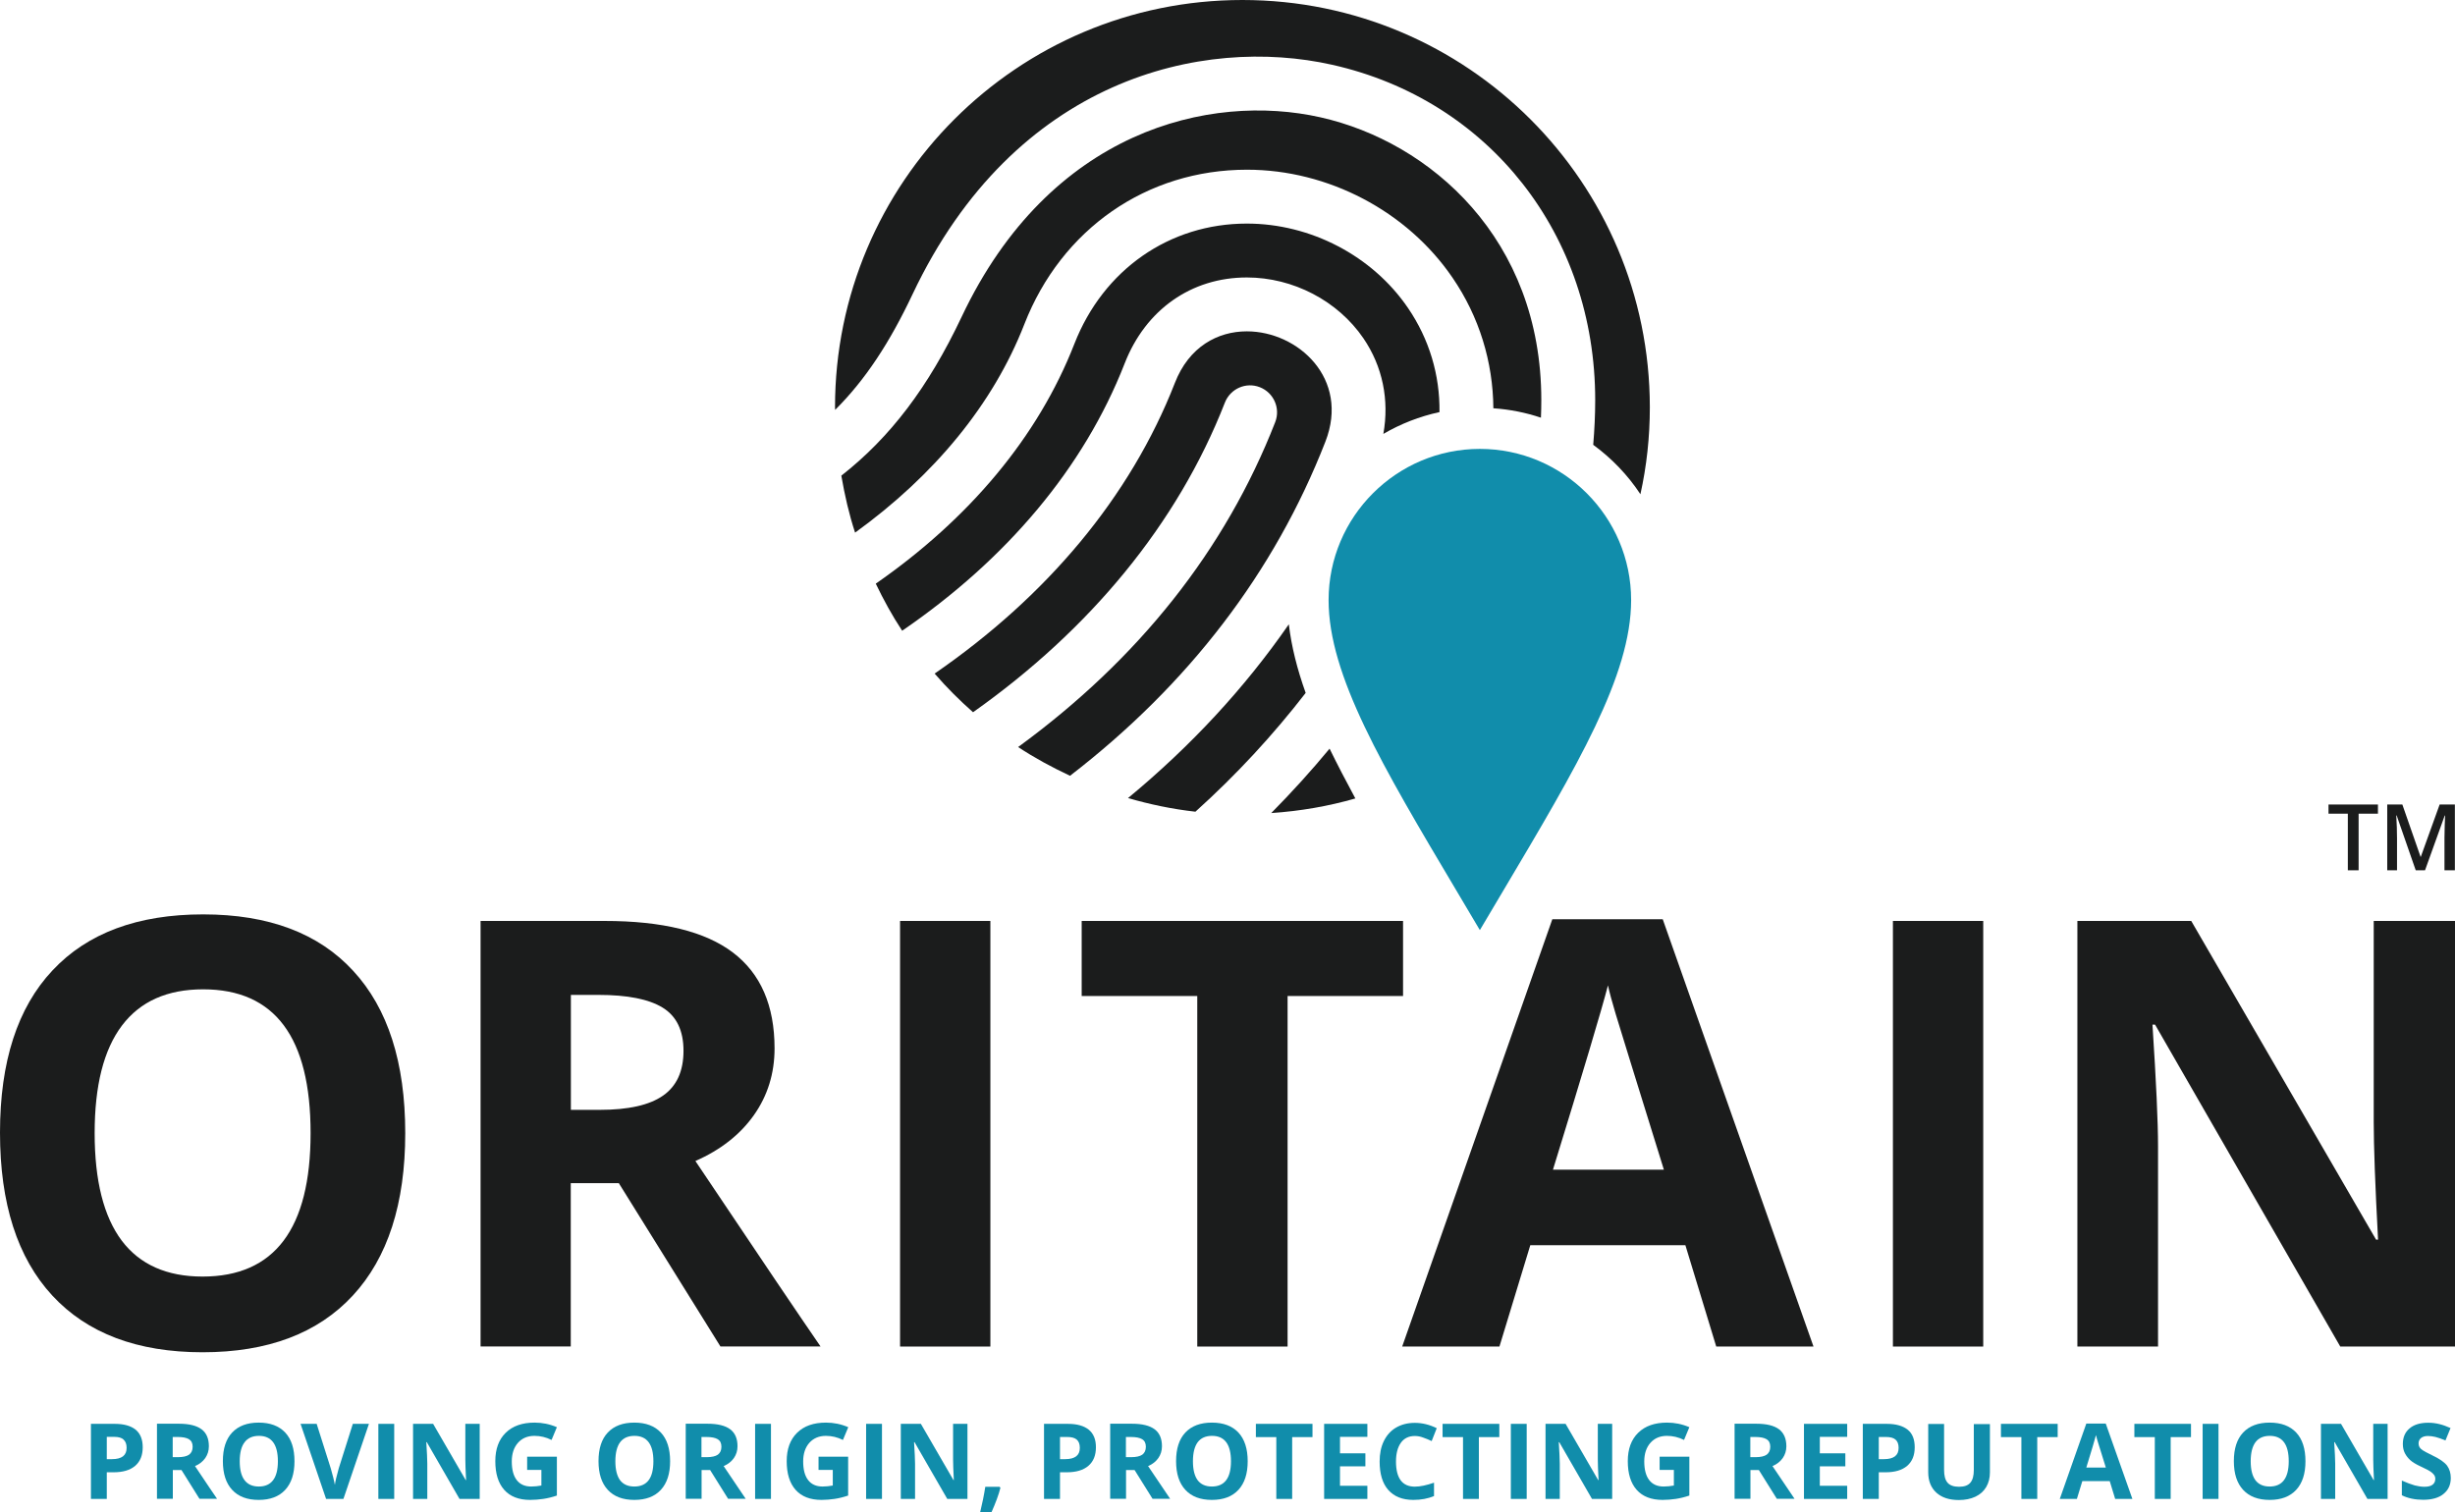 <?xml version="1.0" encoding="utf-8"?>
<!-- Generator: Adobe Illustrator 23.0.1, SVG Export Plug-In . SVG Version: 6.00 Build 0)  -->
<svg version="1.1" id="Layer_1" xmlns="http://www.w3.org/2000/svg" xmlns:xlink="http://www.w3.org/1999/xlink" x="0px" y="0px"
	 viewBox="0 0 198.16 122.1" style="enable-background:new 0 0 198.16 122.1;" xml:space="preserve">
<style type="text/css">
	.st0{fill:#1B1C1C;}
	.st1{clip-path:url(#SVGID_2_);fill:#1B1C1C;}
	.st2{clip-path:url(#SVGID_4_);fill:#1B1C1C;}
	.st3{clip-path:url(#SVGID_6_);fill:#1B1C1C;}
	.st4{clip-path:url(#SVGID_6_);fill:#118DAB;}
	.st5{fill:#118DAB;}
	.st6{clip-path:url(#SVGID_8_);fill:#118DAB;}
	.st7{clip-path:url(#SVGID_10_);fill:#118DAB;}
	.st8{clip-path:url(#SVGID_12_);fill:#118DAB;}
	.st9{clip-path:url(#SVGID_14_);fill:#118DAB;}
	.st10{clip-path:url(#SVGID_16_);fill:#118DAB;}
	.st11{clip-path:url(#SVGID_18_);fill:#118DAB;}
	.st12{clip-path:url(#SVGID_20_);fill:#118DAB;}
	.st13{clip-path:url(#SVGID_22_);fill:#118DAB;}
	.st14{clip-path:url(#SVGID_22_);fill:#1B1C1C;}
</style>
<polygon class="st0" points="190.38,70.26 189.51,70.26 189.51,65.69 187.95,65.69 187.95,64.95 191.94,64.95 191.94,65.69 
	190.38,65.69 "/>
<g>
	<defs>
		<rect id="SVGID_1_" x="0" width="198.16" height="122.1"/>
	</defs>
	<clipPath id="SVGID_2_">
		<use xlink:href="#SVGID_1_"  style="overflow:visible;"/>
	</clipPath>
	<path class="st1" d="M194.99,70.26l-1.54-4.43h-0.03c0.04,0.66,0.06,1.28,0.06,1.85v2.58h-0.79v-5.31h1.22l1.47,4.22h0.02
		l1.52-4.22h1.23v5.31h-0.84v-2.62c0-0.26,0.01-0.61,0.02-1.03c0.01-0.42,0.02-0.68,0.03-0.77h-0.03l-1.59,4.42H194.99z"/>
	<path class="st1" d="M7.64,91.48c0,3.84,0.73,6.73,2.18,8.67c1.46,1.94,3.64,2.91,6.53,2.91c5.81,0,8.72-3.86,8.72-11.58
		c0-7.74-2.89-11.61-8.67-11.61c-2.9,0-5.08,0.97-6.56,2.93C8.37,84.75,7.64,87.64,7.64,91.48 M32.71,91.48
		c0,5.69-1.41,10.06-4.23,13.11s-6.86,4.58-12.13,4.58s-9.31-1.53-12.13-4.58S0,97.15,0,91.44c0-5.72,1.41-10.09,4.24-13.1
		c2.83-3.02,6.88-4.52,12.16-4.52c5.28,0,9.32,1.52,12.11,4.56C31.31,81.41,32.71,85.78,32.71,91.48"/>
	<path class="st1" d="M46.07,89.6h2.35c2.3,0,4-0.38,5.1-1.15c1.1-0.77,1.65-1.97,1.65-3.62c0-1.63-0.56-2.79-1.68-3.48
		c-1.12-0.69-2.85-1.03-5.2-1.03h-2.21V89.6z M46.07,95.52v13.18h-7.28V74.35H48.8c4.67,0,8.12,0.85,10.36,2.55
		c2.24,1.7,3.36,4.28,3.36,7.74c0,2.02-0.56,3.82-1.67,5.39c-1.11,1.57-2.69,2.81-4.72,3.7c5.17,7.72,8.54,12.71,10.1,14.97h-8.08
		l-8.2-13.18H46.07z"/>
</g>
<rect x="72.65" y="74.35" class="st0" width="7.29" height="34.36"/>
<polygon class="st0" points="103.93,108.71 96.64,108.71 96.64,80.41 87.31,80.41 87.31,74.35 113.25,74.35 113.25,80.41 
	103.93,80.41 "/>
<g>
	<defs>
		<rect id="SVGID_3_" x="0" width="198.16" height="122.1"/>
	</defs>
	<clipPath id="SVGID_4_">
		<use xlink:href="#SVGID_3_"  style="overflow:visible;"/>
	</clipPath>
	<path class="st2" d="M134.3,94.42c-2.3-7.41-3.6-11.6-3.89-12.57c-0.29-0.97-0.5-1.74-0.62-2.3c-0.52,2-2,6.96-4.44,14.88H134.3z
		 M138.53,108.71l-2.49-8.18h-12.52l-2.49,8.18h-7.85l12.12-34.5h8.91l12.17,34.5H138.53z"/>
</g>
<rect x="152.79" y="74.35" class="st0" width="7.29" height="34.36"/>
<g>
	<defs>
		<rect id="SVGID_5_" x="0" width="198.16" height="122.1"/>
	</defs>
	<clipPath id="SVGID_6_">
		<use xlink:href="#SVGID_5_"  style="overflow:visible;"/>
	</clipPath>
	<path class="st3" d="M198.16,108.71h-9.26l-14.95-25.99h-0.21c0.3,4.59,0.45,7.87,0.45,9.82v16.17h-6.51V74.35h9.19l14.92,25.73
		h0.16c-0.24-4.47-0.35-7.62-0.35-9.47V74.35h6.56V108.71z"/>
	<path class="st4" d="M8.62,117.8h0.42c0.4,0,0.69-0.08,0.89-0.23c0.2-0.16,0.29-0.38,0.29-0.68c0-0.3-0.08-0.52-0.25-0.67
		C9.82,116.07,9.56,116,9.21,116H8.62V117.8z M11.52,116.84c0,0.65-0.2,1.15-0.61,1.5c-0.41,0.35-0.99,0.52-1.74,0.52H8.62v2.15
		H7.34v-6.06h1.93c0.73,0,1.29,0.16,1.68,0.47C11.33,115.74,11.52,116.21,11.52,116.84"/>
	<path class="st4" d="M13.95,117.64h0.41c0.41,0,0.71-0.07,0.9-0.2c0.19-0.14,0.29-0.35,0.29-0.64c0-0.29-0.1-0.49-0.3-0.61
		c-0.2-0.12-0.5-0.18-0.92-0.18h-0.39V117.64z M13.95,118.68v2.32h-1.28v-6.06h1.77c0.82,0,1.43,0.15,1.83,0.45
		c0.4,0.3,0.59,0.76,0.59,1.37c0,0.36-0.1,0.67-0.29,0.95c-0.2,0.28-0.47,0.5-0.83,0.65c0.91,1.36,1.5,2.24,1.78,2.64h-1.42
		l-1.45-2.32H13.95z"/>
	<path class="st4" d="M19.35,117.97c0,0.68,0.13,1.19,0.39,1.53c0.26,0.34,0.64,0.51,1.15,0.51c1.02,0,1.54-0.68,1.54-2.04
		c0-1.36-0.51-2.05-1.53-2.05c-0.51,0-0.9,0.17-1.16,0.52C19.48,116.78,19.35,117.29,19.35,117.97 M23.77,117.97
		c0,1-0.25,1.77-0.75,2.31c-0.5,0.54-1.21,0.81-2.14,0.81s-1.64-0.27-2.14-0.81c-0.5-0.54-0.75-1.31-0.75-2.32
		c0-1.01,0.25-1.78,0.75-2.31c0.5-0.53,1.21-0.8,2.14-0.8c0.93,0,1.64,0.27,2.14,0.8S23.77,116.96,23.77,117.97"/>
	<path class="st4" d="M28.48,114.95h1.3l-2.06,6.06h-1.4l-2.06-6.06h1.3l1.14,3.6c0.06,0.21,0.13,0.46,0.2,0.74
		c0.07,0.28,0.11,0.48,0.13,0.59c0.03-0.25,0.13-0.7,0.31-1.33L28.48,114.95z"/>
</g>
<rect x="30.54" y="114.95" class="st5" width="1.28" height="6.06"/>
<g>
	<defs>
		<rect id="SVGID_7_" x="0" width="198.16" height="122.1"/>
	</defs>
	<clipPath id="SVGID_8_">
		<use xlink:href="#SVGID_7_"  style="overflow:visible;"/>
	</clipPath>
	<path class="st6" d="M38.72,121.01h-1.63l-2.64-4.58h-0.04c0.05,0.81,0.08,1.39,0.08,1.73v2.85h-1.15v-6.06h1.62l2.63,4.54h0.03
		c-0.04-0.79-0.06-1.34-0.06-1.67v-2.87h1.16V121.01z"/>
	<path class="st6" d="M42.55,117.6h2.4v3.14c-0.39,0.13-0.76,0.22-1.1,0.27c-0.34,0.05-0.7,0.08-1.06,0.08
		c-0.91,0-1.61-0.27-2.09-0.81c-0.48-0.54-0.72-1.31-0.72-2.32c0-0.98,0.28-1.74,0.84-2.29c0.56-0.55,1.34-0.82,2.33-0.82
		c0.62,0,1.22,0.12,1.8,0.37l-0.43,1.03c-0.44-0.22-0.9-0.33-1.38-0.33c-0.56,0-1,0.19-1.33,0.56c-0.33,0.37-0.5,0.88-0.5,1.5
		c0,0.66,0.13,1.16,0.4,1.51c0.27,0.35,0.66,0.52,1.17,0.52c0.27,0,0.54-0.03,0.82-0.08v-1.26h-1.15V117.6z"/>
	<path class="st6" d="M49.67,117.97c0,0.68,0.13,1.19,0.38,1.53c0.26,0.34,0.64,0.51,1.15,0.51c1.03,0,1.54-0.68,1.54-2.04
		c0-1.36-0.51-2.05-1.53-2.05c-0.51,0-0.9,0.17-1.16,0.52C49.8,116.78,49.67,117.29,49.67,117.97 M54.09,117.97
		c0,1-0.25,1.77-0.75,2.31c-0.5,0.54-1.21,0.81-2.14,0.81c-0.93,0-1.64-0.27-2.14-0.81c-0.5-0.54-0.75-1.31-0.75-2.32
		c0-1.01,0.25-1.78,0.75-2.31c0.5-0.53,1.21-0.8,2.14-0.8c0.93,0,1.64,0.27,2.14,0.8S54.09,116.96,54.09,117.97"/>
	<path class="st6" d="M56.63,117.64h0.41c0.41,0,0.71-0.07,0.9-0.2c0.19-0.14,0.29-0.35,0.29-0.64c0-0.29-0.1-0.49-0.3-0.61
		c-0.2-0.12-0.5-0.18-0.92-0.18h-0.39V117.64z M56.63,118.68v2.32h-1.28v-6.06h1.76c0.82,0,1.43,0.15,1.83,0.45
		c0.4,0.3,0.59,0.76,0.59,1.37c0,0.36-0.1,0.67-0.29,0.95c-0.2,0.28-0.47,0.5-0.83,0.65c0.91,1.36,1.51,2.24,1.78,2.64h-1.42
		l-1.45-2.32H56.63z"/>
</g>
<rect x="60.95" y="114.95" class="st5" width="1.28" height="6.06"/>
<g>
	<defs>
		<rect id="SVGID_9_" x="0" width="198.16" height="122.1"/>
	</defs>
	<clipPath id="SVGID_10_">
		<use xlink:href="#SVGID_9_"  style="overflow:visible;"/>
	</clipPath>
	<path class="st7" d="M66.06,117.6h2.4v3.14c-0.39,0.13-0.76,0.22-1.1,0.27c-0.34,0.05-0.7,0.08-1.05,0.08
		c-0.91,0-1.61-0.27-2.09-0.81c-0.48-0.54-0.72-1.31-0.72-2.32c0-0.98,0.28-1.74,0.84-2.29c0.56-0.55,1.33-0.82,2.33-0.82
		c0.62,0,1.22,0.12,1.8,0.37l-0.43,1.03c-0.44-0.22-0.9-0.33-1.38-0.33c-0.55,0-1,0.19-1.33,0.56c-0.33,0.37-0.5,0.88-0.5,1.5
		c0,0.66,0.13,1.16,0.4,1.51c0.27,0.35,0.66,0.52,1.17,0.52c0.27,0,0.54-0.03,0.82-0.08v-1.26h-1.15V117.6z"/>
</g>
<rect x="69.91" y="114.95" class="st5" width="1.28" height="6.06"/>
<g>
	<defs>
		<rect id="SVGID_11_" x="0" width="198.16" height="122.1"/>
	</defs>
	<clipPath id="SVGID_12_">
		<use xlink:href="#SVGID_11_"  style="overflow:visible;"/>
	</clipPath>
	<path class="st8" d="M78.09,121.01h-1.63l-2.64-4.58h-0.04c0.05,0.81,0.08,1.39,0.08,1.73v2.85h-1.15v-6.06h1.62l2.63,4.54h0.03
		c-0.04-0.79-0.06-1.34-0.06-1.67v-2.87h1.16V121.01z"/>
	<path class="st8" d="M80.75,120.12c-0.14,0.56-0.39,1.22-0.73,1.99h-0.91c0.18-0.74,0.32-1.43,0.42-2.08h1.16L80.75,120.12z"/>
	<path class="st8" d="M85.56,117.8h0.42c0.4,0,0.69-0.08,0.89-0.23c0.2-0.16,0.29-0.38,0.29-0.68c0-0.3-0.08-0.52-0.25-0.67
		c-0.16-0.14-0.42-0.21-0.77-0.21h-0.58V117.8z M88.46,116.84c0,0.65-0.2,1.15-0.61,1.5c-0.41,0.35-0.99,0.52-1.74,0.52h-0.55v2.15
		h-1.29v-6.06h1.93c0.74,0,1.29,0.16,1.68,0.47C88.27,115.74,88.46,116.21,88.46,116.84"/>
	<path class="st8" d="M90.89,117.64h0.41c0.41,0,0.71-0.07,0.9-0.2c0.19-0.14,0.29-0.35,0.29-0.64c0-0.29-0.1-0.49-0.3-0.61
		c-0.2-0.12-0.5-0.18-0.92-0.18h-0.39V117.64z M90.89,118.68v2.32h-1.28v-6.06h1.76c0.82,0,1.43,0.15,1.83,0.45
		c0.4,0.3,0.59,0.76,0.59,1.37c0,0.36-0.1,0.67-0.29,0.95c-0.2,0.28-0.47,0.5-0.83,0.65c0.91,1.36,1.51,2.24,1.78,2.64h-1.42
		l-1.45-2.32H90.89z"/>
	<path class="st8" d="M96.29,117.97c0,0.68,0.13,1.19,0.38,1.53c0.26,0.34,0.64,0.51,1.15,0.51c1.02,0,1.54-0.68,1.54-2.04
		c0-1.36-0.51-2.05-1.53-2.05c-0.51,0-0.9,0.17-1.16,0.52C96.42,116.78,96.29,117.29,96.29,117.97 M100.71,117.97
		c0,1-0.25,1.77-0.75,2.31c-0.5,0.54-1.21,0.81-2.14,0.81c-0.93,0-1.64-0.27-2.14-0.81c-0.5-0.54-0.75-1.31-0.75-2.32
		c0-1.01,0.25-1.78,0.75-2.31c0.5-0.53,1.21-0.8,2.14-0.8c0.93,0,1.64,0.27,2.14,0.8C100.46,116.19,100.71,116.96,100.71,117.97"/>
</g>
<polygon class="st5" points="104.3,121.01 103.02,121.01 103.02,116.02 101.37,116.02 101.37,114.95 105.94,114.95 105.94,116.02 
	104.3,116.02 "/>
<polygon class="st5" points="110.37,121.01 106.88,121.01 106.88,114.95 110.37,114.95 110.37,116 108.16,116 108.16,117.33 
	110.21,117.33 110.21,118.38 108.16,118.38 108.16,119.95 110.37,119.95 "/>
<g>
	<defs>
		<rect id="SVGID_13_" x="0" width="198.16" height="122.1"/>
	</defs>
	<clipPath id="SVGID_14_">
		<use xlink:href="#SVGID_13_"  style="overflow:visible;"/>
	</clipPath>
	<path class="st9" d="M114.2,115.93c-0.48,0-0.86,0.18-1.12,0.54c-0.26,0.36-0.4,0.87-0.4,1.52c0,1.35,0.51,2.03,1.52,2.03
		c0.43,0,0.94-0.11,1.55-0.32v1.08c-0.5,0.21-1.05,0.31-1.67,0.31c-0.88,0-1.55-0.27-2.02-0.8c-0.47-0.53-0.7-1.3-0.7-2.3
		c0-0.63,0.11-1.18,0.34-1.65c0.23-0.47,0.56-0.84,0.99-1.09c0.43-0.25,0.93-0.38,1.51-0.38c0.59,0,1.18,0.14,1.77,0.43l-0.41,1.04
		c-0.23-0.11-0.45-0.2-0.68-0.28C114.65,115.97,114.42,115.93,114.2,115.93"/>
</g>
<polygon class="st5" points="119.37,121.01 118.09,121.01 118.09,116.02 116.44,116.02 116.44,114.95 121.02,114.95 121.02,116.02 
	119.37,116.02 "/>
<rect x="121.95" y="114.95" class="st5" width="1.28" height="6.06"/>
<g>
	<defs>
		<rect id="SVGID_15_" x="0" width="198.16" height="122.1"/>
	</defs>
	<clipPath id="SVGID_16_">
		<use xlink:href="#SVGID_15_"  style="overflow:visible;"/>
	</clipPath>
	<path class="st10" d="M130.13,121.01h-1.63l-2.64-4.58h-0.04c0.05,0.81,0.08,1.39,0.08,1.73v2.85h-1.15v-6.06h1.62l2.63,4.54h0.03
		c-0.04-0.79-0.06-1.34-0.06-1.67v-2.87h1.16V121.01z"/>
	<path class="st10" d="M133.96,117.6h2.4v3.14c-0.39,0.13-0.76,0.22-1.1,0.27c-0.34,0.05-0.7,0.08-1.06,0.08
		c-0.91,0-1.61-0.27-2.09-0.81c-0.48-0.54-0.72-1.31-0.72-2.32c0-0.98,0.28-1.74,0.84-2.29c0.56-0.55,1.34-0.82,2.33-0.82
		c0.62,0,1.22,0.12,1.8,0.37l-0.43,1.03c-0.44-0.22-0.9-0.33-1.38-0.33c-0.56,0-1,0.19-1.33,0.56c-0.33,0.37-0.5,0.88-0.5,1.5
		c0,0.66,0.13,1.16,0.4,1.51c0.27,0.35,0.66,0.52,1.17,0.52c0.27,0,0.54-0.03,0.82-0.08v-1.26h-1.15V117.6z"/>
	<path class="st10" d="M141.29,117.64h0.41c0.41,0,0.71-0.07,0.9-0.2c0.19-0.14,0.29-0.35,0.29-0.64c0-0.29-0.1-0.49-0.3-0.61
		c-0.2-0.12-0.5-0.18-0.92-0.18h-0.39V117.64z M141.29,118.68v2.32h-1.28v-6.06h1.76c0.82,0,1.43,0.15,1.83,0.45
		c0.39,0.3,0.59,0.76,0.59,1.37c0,0.36-0.1,0.67-0.29,0.95c-0.2,0.28-0.47,0.5-0.83,0.65c0.91,1.36,1.51,2.24,1.78,2.64h-1.43
		l-1.45-2.32H141.29z"/>
</g>
<polygon class="st5" points="149.1,121.01 145.61,121.01 145.61,114.95 149.1,114.95 149.1,116 146.89,116 146.89,117.33 
	148.95,117.33 148.95,118.38 146.89,118.38 146.89,119.95 149.1,119.95 "/>
<g>
	<defs>
		<rect id="SVGID_17_" x="0" width="198.16" height="122.1"/>
	</defs>
	<clipPath id="SVGID_18_">
		<use xlink:href="#SVGID_17_"  style="overflow:visible;"/>
	</clipPath>
	<path class="st11" d="M151.65,117.8h0.42c0.4,0,0.69-0.08,0.89-0.23c0.2-0.16,0.29-0.38,0.29-0.68c0-0.3-0.08-0.52-0.25-0.67
		c-0.16-0.14-0.42-0.21-0.77-0.21h-0.58V117.8z M154.55,116.84c0,0.65-0.2,1.15-0.61,1.5c-0.41,0.35-0.99,0.52-1.74,0.52h-0.55v2.15
		h-1.29v-6.06h1.94c0.73,0,1.29,0.16,1.68,0.47S154.55,116.21,154.55,116.84"/>
	<path class="st11" d="M160.62,114.95v3.92c0,0.45-0.1,0.84-0.3,1.18c-0.2,0.34-0.49,0.6-0.87,0.78c-0.38,0.18-0.83,0.27-1.34,0.27
		c-0.78,0-1.38-0.2-1.82-0.6c-0.43-0.4-0.65-0.94-0.65-1.64v-3.9h1.28v3.71c0,0.47,0.09,0.81,0.28,1.03
		c0.19,0.22,0.5,0.33,0.93,0.33c0.42,0,0.73-0.11,0.91-0.33c0.19-0.22,0.28-0.56,0.28-1.03v-3.7H160.62z"/>
</g>
<polygon class="st5" points="164.44,121.01 163.16,121.01 163.16,116.02 161.51,116.02 161.51,114.95 166.09,114.95 166.09,116.02 
	164.44,116.02 "/>
<g>
	<defs>
		<rect id="SVGID_19_" x="0" width="198.16" height="122.1"/>
	</defs>
	<clipPath id="SVGID_20_">
		<use xlink:href="#SVGID_19_"  style="overflow:visible;"/>
	</clipPath>
	<path class="st12" d="M169.98,118.49c-0.41-1.31-0.63-2.05-0.69-2.22c-0.05-0.17-0.09-0.31-0.11-0.41
		c-0.09,0.35-0.35,1.23-0.78,2.62H169.98z M170.73,121.01l-0.44-1.44h-2.21l-0.44,1.44h-1.38l2.14-6.08h1.57l2.15,6.08H170.73z"/>
</g>
<polygon class="st5" points="175.21,121.01 173.93,121.01 173.93,116.02 172.28,116.02 172.28,114.95 176.85,114.95 176.85,116.02 
	175.21,116.02 "/>
<rect x="177.79" y="114.95" class="st5" width="1.28" height="6.06"/>
<g>
	<defs>
		<rect id="SVGID_21_" x="0" width="198.16" height="122.1"/>
	</defs>
	<clipPath id="SVGID_22_">
		<use xlink:href="#SVGID_21_"  style="overflow:visible;"/>
	</clipPath>
	<path class="st13" d="M181.67,117.97c0,0.68,0.13,1.19,0.38,1.53c0.26,0.34,0.64,0.51,1.15,0.51c1.02,0,1.54-0.68,1.54-2.04
		c0-1.36-0.51-2.05-1.53-2.05c-0.51,0-0.9,0.17-1.16,0.52C181.8,116.78,181.67,117.29,181.67,117.97 M186.09,117.97
		c0,1-0.25,1.77-0.75,2.31c-0.5,0.54-1.21,0.81-2.14,0.81c-0.93,0-1.64-0.27-2.14-0.81c-0.5-0.54-0.75-1.31-0.75-2.32
		c0-1.01,0.25-1.78,0.75-2.31c0.5-0.53,1.21-0.8,2.14-0.8c0.93,0,1.64,0.27,2.14,0.8S186.09,116.96,186.09,117.97"/>
	<path class="st13" d="M192.72,121.01h-1.63l-2.64-4.58h-0.04c0.05,0.81,0.08,1.39,0.08,1.73v2.85h-1.15v-6.06h1.62l2.63,4.54h0.03
		c-0.04-0.79-0.06-1.34-0.06-1.67v-2.87h1.16V121.01z"/>
	<path class="st13" d="M197.82,119.32c0,0.55-0.2,0.98-0.59,1.29c-0.39,0.32-0.94,0.47-1.64,0.47c-0.65,0-1.22-0.12-1.72-0.36v-1.19
		c0.41,0.18,0.76,0.31,1.04,0.39c0.28,0.07,0.54,0.11,0.78,0.11c0.28,0,0.5-0.05,0.65-0.16c0.15-0.11,0.23-0.27,0.23-0.48
		c0-0.12-0.03-0.22-0.1-0.32c-0.07-0.09-0.16-0.18-0.29-0.27c-0.13-0.09-0.39-0.22-0.79-0.41c-0.37-0.17-0.65-0.34-0.83-0.5
		c-0.18-0.16-0.33-0.35-0.44-0.56c-0.11-0.21-0.17-0.46-0.17-0.75c0-0.54,0.18-0.96,0.54-1.26c0.36-0.31,0.87-0.46,1.51-0.46
		c0.32,0,0.62,0.04,0.9,0.11c0.29,0.07,0.59,0.18,0.9,0.32l-0.41,1c-0.32-0.13-0.59-0.23-0.8-0.28c-0.21-0.05-0.42-0.08-0.62-0.08
		c-0.24,0-0.43,0.06-0.56,0.17c-0.13,0.11-0.19,0.26-0.19,0.44c0,0.11,0.03,0.21,0.08,0.3c0.05,0.08,0.14,0.17,0.25,0.24
		c0.11,0.08,0.39,0.22,0.81,0.43c0.57,0.27,0.95,0.54,1.16,0.81C197.72,118.6,197.82,118.93,197.82,119.32"/>
	<path class="st14" d="M94.83,30.92c1.14-2.94,3.47-4.17,5.81-4.17c4.13,0,8.33,3.82,6.34,8.91c-4.11,10.54-11.04,19.59-20.61,26.97
		c-1.45-0.68-2.86-1.44-4.19-2.32c9.72-7.1,16.72-15.9,20.75-26.23c0.44-1.12-0.12-2.38-1.24-2.82c-1.12-0.44-2.38,0.12-2.82,1.24
		c-3.83,9.81-10.91,18.34-20.33,25c-1.1-0.97-2.14-2.01-3.1-3.12C84.48,48.15,91.23,40.14,94.83,30.92"/>
	<path class="st13" d="M119.45,36.24c-6.73,0-12.21,5.48-12.21,12.21c0,6.08,4.33,13.38,10.33,23.47c0.61,1.03,1.24,2.08,1.88,3.17
		c0.64-1.09,1.27-2.14,1.88-3.17c6-10.1,10.33-17.39,10.33-23.47C131.66,41.72,126.18,36.24,119.45,36.24"/>
	<path class="st14" d="M117.23,22.4c2.18,3.18,3.28,6.83,3.31,10.56c1.33,0.09,2.62,0.35,3.84,0.76c0.02-0.47,0.03-0.95,0.03-1.42
		c0-13.01-8.96-20.84-17.83-22.83c-8.9-2-21.83,1.02-28.96,16.11c-2.7,5.71-5.78,9.74-9.71,12.82c0.27,1.57,0.62,3.11,1.11,4.6
		c6.4-4.63,11.14-10.36,13.66-16.82c3-7.7,9.89-12.48,17.97-12.48C107.2,13.7,113.56,17.04,117.23,22.4"/>
	<path class="st14" d="M107.32,60.44c-1.48,1.79-3.05,3.52-4.71,5.2c2.34-0.16,4.61-0.55,6.79-1.18
		C108.65,63.07,107.95,61.73,107.32,60.44"/>
	<path class="st14" d="M100.64,22.4c3.73,0,7.34,1.88,9.41,4.91c1.55,2.27,2.1,4.99,1.61,7.72c1.39-0.81,2.91-1.41,4.53-1.76
		c0.04-2.98-0.82-5.89-2.55-8.42c-2.87-4.2-7.85-6.8-13-6.8c-6.25,0-11.58,3.72-13.92,9.71C83.78,35.3,78.2,41.9,70.69,47.12
		c0.63,1.31,1.33,2.59,2.13,3.8c8.4-5.75,14.66-13.12,17.96-21.58C92.47,25,96.16,22.4,100.64,22.4"/>
	<path class="st14" d="M104.03,50.4c-3.56,5.14-7.89,9.82-12.98,14.03c1.76,0.51,3.57,0.89,5.44,1.1c3.31-2.98,6.27-6.19,8.9-9.59
		C104.7,54.01,104.24,52.18,104.03,50.4"/>
	<path class="st14" d="M128.76,32.31c0,1.2-0.06,2.4-0.16,3.6c1.49,1.09,2.79,2.44,3.81,3.99c0.5-2.26,0.76-4.61,0.76-7.02
		C133.16,14.72,118.44,0,100.28,0C82.13,0,67.4,14.72,67.4,32.88c0,0.07,0.01,0.14,0.01,0.21c2.45-2.44,4.41-5.44,6.26-9.36
		C81.91,6.32,97.06,2.88,107.53,5.23C120.22,8.08,128.76,18.96,128.76,32.31"/>
</g>
</svg>
